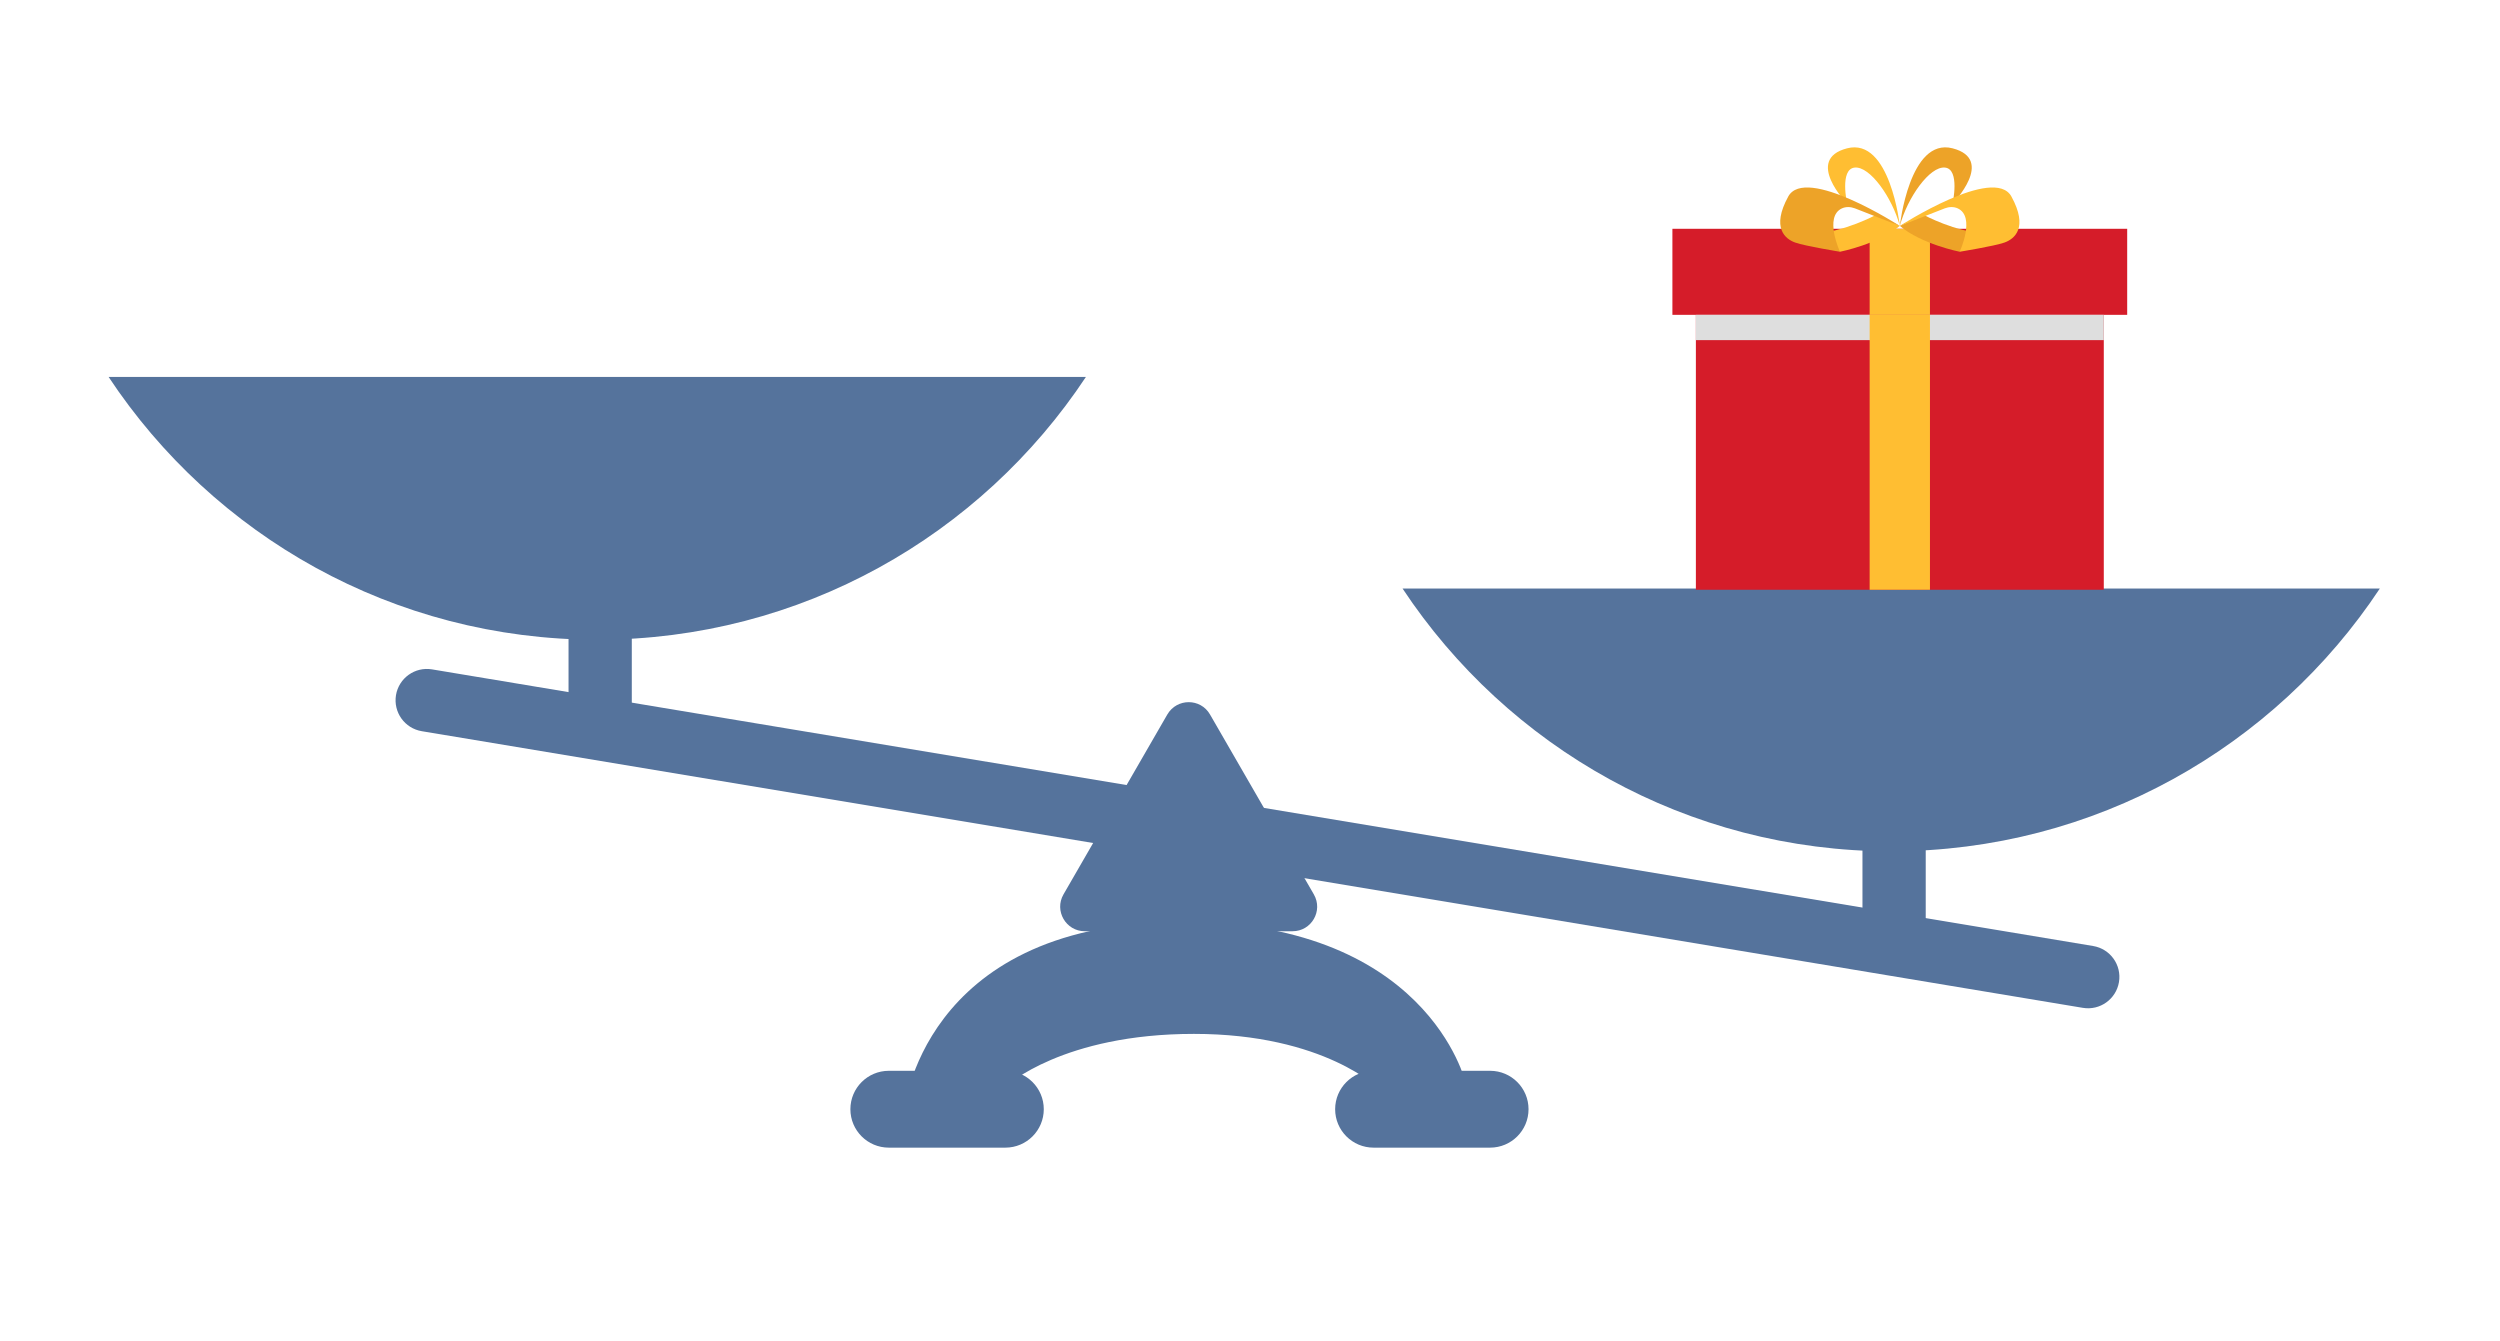 <?xml version="1.0" encoding="utf-8"?>
<!-- Generator: Adobe Illustrator 24.0.1, SVG Export Plug-In . SVG Version: 6.00 Build 0)  -->
<svg version="1.1" id="_x31_" xmlns="http://www.w3.org/2000/svg" xmlns:xlink="http://www.w3.org/1999/xlink" x="0px" y="0px"
	 viewBox="0 0 331.2 177.69" style="enable-background:new 0 0 331.2 177.69;" xml:space="preserve">
<style type="text/css">
	.st0{fill:#55739C;}
	.st1{fill:#D51C29;}
	.st2{fill:#DEDEDE;}
	.st3{fill:#FFBE32;}
	.st4{fill:#EDA328;}
</style>
<g>
	<g>
		<path class="st0" d="M194.17,143.46c0,0-5.03-21.82-38.61-21.33s-35.79,25.13-35.79,25.13l13.6-3.43c0,0,7.45-6.86,24.8-6.86
			s24.59,7.35,24.59,7.35L194.17,143.46z"/>
		<path class="st0" d="M181.97,152.04h15.44c2.81,0,5.09-2.28,5.09-5.09l0,0c0-2.81-2.28-5.09-5.09-5.09h-15.44
			c-2.81,0-5.09,2.28-5.09,5.09l0,0C176.88,149.76,179.16,152.04,181.97,152.04z"/>
		<path class="st0" d="M117.75,152.04h15.44c2.81,0,5.09-2.28,5.09-5.09l0,0c0-2.81-2.28-5.09-5.09-5.09h-15.44
			c-2.81,0-5.09,2.28-5.09,5.09l0,0C112.66,149.76,114.94,152.04,117.75,152.04z"/>
		<path class="st0" d="M160.3,94.65l13.76,23.84c1.25,2.17-0.31,4.88-2.82,4.88h-27.53c-2.5,0-4.07-2.71-2.82-4.88l13.76-23.84
			C155.92,92.48,159.05,92.48,160.3,94.65z"/>
	</g>
	<path class="st0" d="M55.88,96.87l220.06,36.65c2.26,0.38,4.4-1.15,4.78-3.41l0,0c0.38-2.26-1.15-4.4-3.41-4.78L57.24,88.68
		c-2.26-0.38-4.4,1.15-4.78,3.41l0,0C52.09,94.36,53.61,96.49,55.88,96.87z"/>
	<g>
		<path class="st0" d="M185.81,77.97c13.89,20.98,37.69,34.81,64.73,34.81s50.85-13.84,64.74-34.81H185.81z"/>
		<rect x="246.74" y="109.95" class="st0" width="8.38" height="12.39"/>
	</g>
	<g>
		<path class="st0" d="M14.39,49.94c13.89,20.98,37.69,34.81,64.73,34.81s50.85-13.84,64.74-34.81H14.39z"/>
		<rect x="75.32" y="81.92" class="st0" width="8.38" height="12.39"/>
	</g>
</g>
<g>
	<rect x="221.56" y="30.31" class="st1" width="60.25" height="11.4"/>
	<rect x="224.67" y="41.71" class="st1" width="54.04" height="36.42"/>
	<rect x="224.67" y="41.71" class="st2" width="54.04" height="3.35"/>
	<rect x="247.69" y="41.71" class="st3" width="7.99" height="36.42"/>
	<rect x="247.69" y="30.31" class="st3" width="7.99" height="11.4"/>
	<g>
		<g>
			<g>
				<path class="st4" d="M251.69,29.93c0,0,1.28-11.76,6.99-10.28c5.71,1.48,0,7.32,0,7.32s1.01-4.57-1.01-4.77
					S252.7,26.16,251.69,29.93z"/>
				<g>
					<path class="st4" d="M263.04,30.93l-3.43,2.42c0,0-5.1-1.01-7.92-3.43l3.16-1.45C254.85,28.47,259.08,30.76,263.04,30.93z"/>
					<path class="st3" d="M251.69,29.93c0,0,12.49-8.06,14.78-3.9c2.28,4.16,0.4,5.64-0.94,6.11c-1.34,0.47-5.91,1.21-5.91,1.21
						s2.14-4.62-0.25-5.74c-0.54-0.25-1.17-0.22-1.72-0.01L251.69,29.93z"/>
				</g>
			</g>
			<g>
				<g>
					<path class="st3" d="M240.34,30.93l3.43,2.42c0,0,5.1-1.01,7.92-3.43l-3.16-1.45C248.53,28.47,244.3,30.76,240.34,30.93z"/>
				</g>
				<path class="st3" d="M251.69,29.93c0,0-1.28-11.76-6.99-10.28s0,7.32,0,7.32s-1.01-4.57,1.01-4.77
					C247.73,22,250.68,26.16,251.69,29.93z"/>
			</g>
		</g>
		<path class="st4" d="M251.69,29.93c0,0-12.49-8.06-14.78-3.9c-2.28,4.16-0.4,5.64,0.94,6.11c1.34,0.47,5.91,1.21,5.91,1.21
			s-2.14-4.62,0.25-5.74c0.54-0.25,1.17-0.22,1.72-0.01L251.69,29.93z"/>
	</g>
</g>
</svg>
